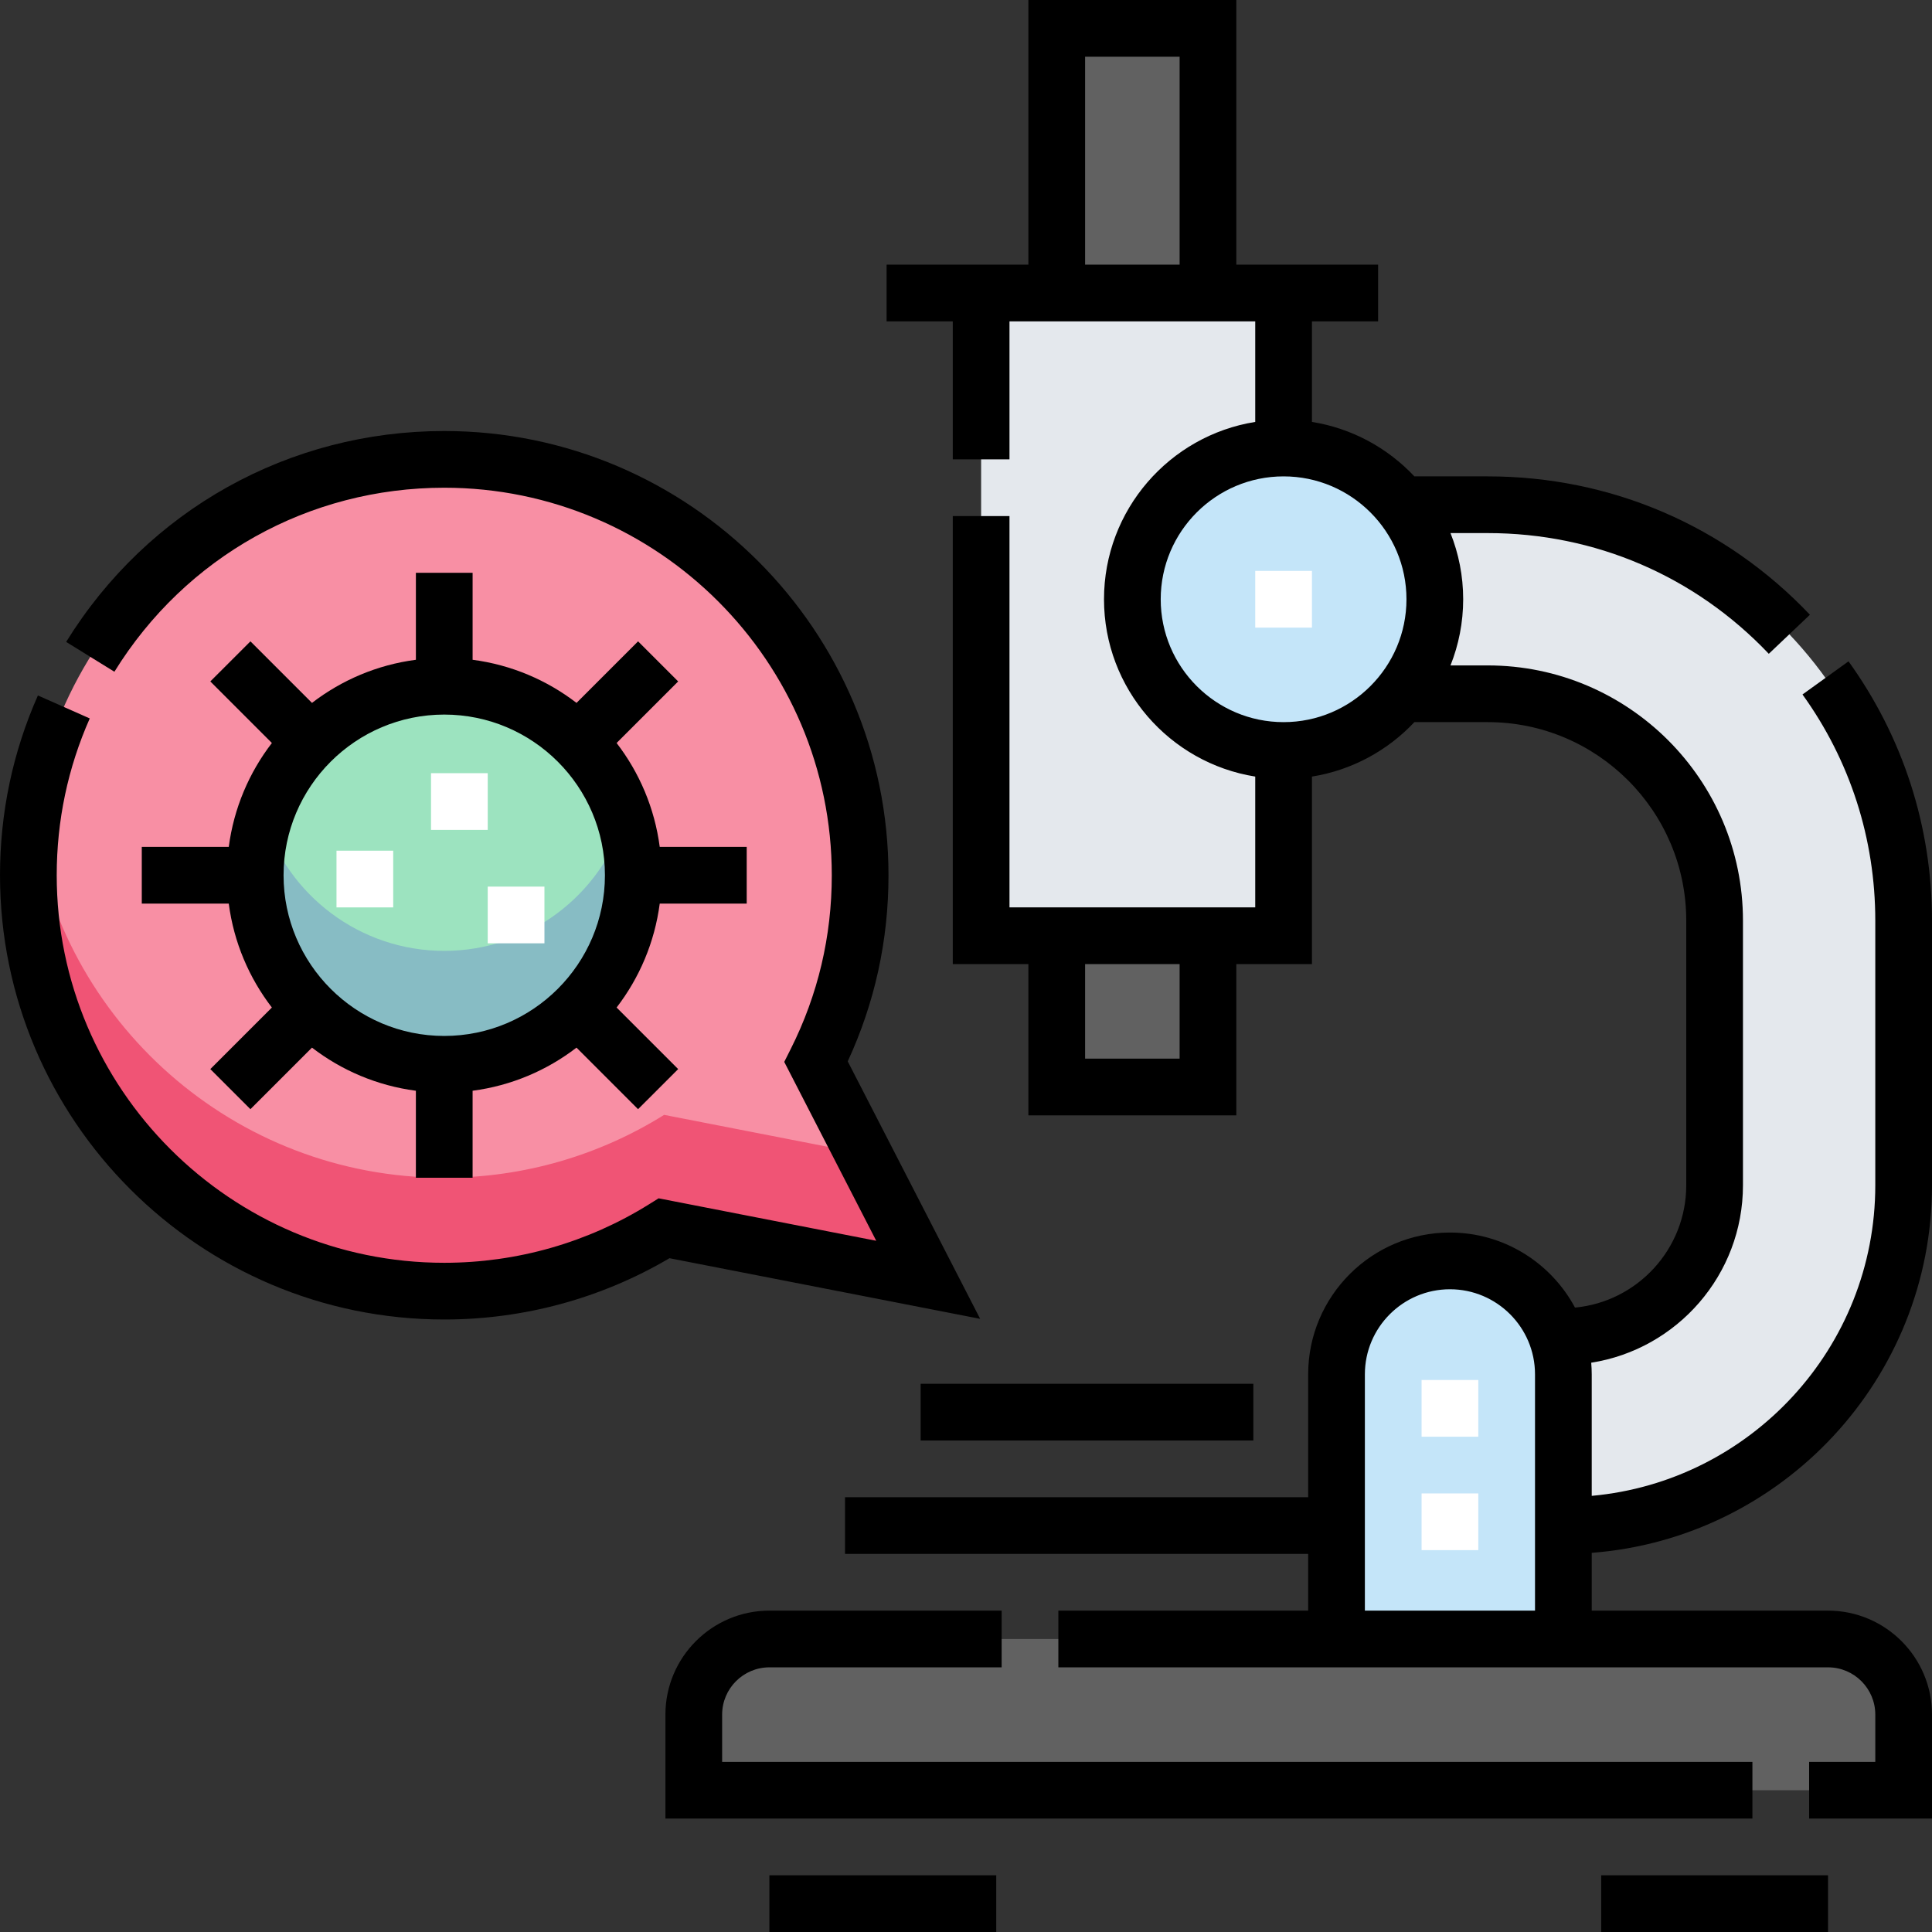 <svg id="Capa_1" enable-background="new 0 0 511 511" height="512" viewBox="0 0 511 511" width="512" xmlns="http://www.w3.org/2000/svg"><rect x="0" y="0" width="511" height="511" fill="#333333" stroke="none"/><g><g id="Filled_4_"><path d="m503.5 473.5h-320v-20c0-11.046 8.954-20 20-20h280c11.046 0 20 8.954 20 20z" fill="#616161"/><path d="m259.5 77.5h80v170h-80z" fill="#e4e8ed"/><path d="m279.5 247.5h40v40h-40z" fill="#616161"/><path d="m279.5 7.5h40v70h-40z" fill="#616161"/><path d="m413.5 433.5h-60v-70c0-16.569 13.431-30 30-30 16.569 0 30 13.431 30 30z" fill="#c4e5f9"/><path d="m339.5 133.5v50h54c33.137 0 60 26.863 60 60v70c0 22.091-17.909 40-40 40v50c49.706 0 90-40.294 90-90v-70c0-60.751-49.249-110-110-110z" fill="#e4e8ed"/><circle cx="339.5" cy="158.5" fill="#c4e5f9" r="40"/><path d="m117.5 121.5c60.751 0 110 49.249 110 110 0 17.737-4.204 34.49-11.661 49.327l29.661 57.673-69.837-13.627c-16.874 10.534-36.806 16.627-58.163 16.627-60.751 0-110-49.249-110-110s49.249-110 110-110z" fill="#f88fa4"/><path d="m117.5 311.5c21.357 0 41.289-6.093 58.163-16.627l52.687 10.281 17.15 33.346-69.837-13.627c-16.874 10.534-36.806 16.627-58.163 16.627-60.751 0-110-49.249-110-110 0-5.089.353-10.095 1.022-15 7.317 53.654 53.316 95 108.978 95z" fill="#f05475"/><circle cx="117.5" cy="231.5" fill="#9ce3bf" r="50"/><path d="m117.5 251.5c-22.346 0-41.312-14.736-47.698-35-1.493 4.738-2.302 9.776-2.302 15 0 27.57 22.43 50 50 50s50-22.43 50-50c0-5.224-.809-10.262-2.302-15-6.386 20.264-25.352 35-47.698 35z" fill="#87bcc4"/></g><g fill="#fff"><path d="m376 365h15v15h-15z"/><path d="m376 395h15v15h-15z"/><path d="m332 151h15v15h-15z"/><path d="m114 204.5h15v15h-15z"/><path d="m89 225h15v15h-15z"/><path d="m129 234.5h15v15h-15z"/></g><g id="Outline_4_"><path d="m463.5 466h-272.5v-12.5c0-6.893 5.607-12.5 12.5-12.5h61.429v-15h-61.429c-15.163 0-27.5 12.336-27.5 27.5v27.5h287.5z"/><path d="m203.5 496h60v15h-60z"/><path d="m423.5 496h60v15h-60z"/><path d="m243.5 366h88v15h-88z"/><path d="m259.243 348.823-35.025-68.104c7.156-15.461 10.782-32 10.782-49.219 0-64.79-52.71-117.5-117.5-117.5-.002 0 .001 0-.001 0-41.016 0-78.403 20.854-100.002 55.78l12.758 7.89c18.847-30.476 51.462-48.67 87.245-48.67 56.519 0 102.5 45.981 102.5 102.5 0 16.155-3.654 31.618-10.862 45.958l-1.713 3.407 24.332 47.312-57.559-11.231-2.507 1.565c-16.232 10.133-34.971 15.489-54.191 15.489-56.519 0-102.5-45.981-102.5-102.5 0-14.438 2.939-28.394 8.737-41.479l-13.715-6.076c-6.65 15.01-10.022 31.01-10.022 47.555 0 64.79 52.71 117.5 117.5 117.5 21.028 0 41.558-5.595 59.572-16.21z"/><path d="m37.5 224v15h23.005c1.342 10.251 5.388 19.658 11.406 27.482l-16.283 16.283 10.607 10.606 16.282-16.282c7.824 6.018 17.231 10.063 27.482 11.406v23.005h15v-23.005c10.251-1.342 19.658-5.387 27.482-11.406l16.282 16.282 10.607-10.606-16.283-16.283c6.018-7.824 10.063-17.231 11.406-27.482h23.007v-15h-23.005c-1.342-10.251-5.387-19.658-11.406-27.482l16.283-16.283-10.607-10.606-16.282 16.282c-7.824-6.018-17.231-10.063-27.482-11.406v-23.005h-15v23.005c-10.251 1.342-19.658 5.387-27.482 11.406l-16.282-16.282-10.607 10.606 16.283 16.283c-6.018 7.824-10.063 17.231-11.406 27.482zm80-35c23.435 0 42.5 19.065 42.5 42.5s-19.065 42.5-42.5 42.5-42.5-19.065-42.5-42.5 19.065-42.5 42.5-42.5z"/><path d="m511 313.5v-70c0-24.8-7.635-48.515-22.08-68.58l-12.174 8.764c12.596 17.497 19.254 38.181 19.254 59.816v70c0 42.961-33.013 78.34-75 82.144v-32.144c0-1.036-.054-2.059-.136-3.073 22.706-3.55 40.136-23.24 40.136-46.927v-70c0-37.22-30.28-67.5-67.5-67.5h-9.855c2.156-5.42 3.355-11.321 3.355-17.5s-1.199-12.08-3.355-17.5h9.855c28.383 0 54.782 11.339 74.334 31.926l10.877-10.33c-22.413-23.598-52.675-36.596-85.211-36.596h-19.406c-7.046-7.496-16.487-12.712-27.094-14.402v-26.598h17.5v-15h-37.5v-70h-55v70h-37.5v15h17.5v36.5h15v-36.5h65v26.598c-22.64 3.607-40 23.263-40 46.902s17.36 43.295 40 46.902v34.598h-65v-103.5h-15v118.5h20v40h55v-40h20v-49.598c10.607-1.69 20.047-6.906 27.094-14.402h19.406c28.948 0 52.5 23.551 52.5 52.5v70c0 16.883-12.941 30.796-29.425 32.351-6.323-11.803-18.775-19.851-33.075-19.851-20.678 0-37.5 16.822-37.5 37.5v32.5h-122.5v15h122.5v15h-66.071v15h203.571c6.893 0 12.5 5.607 12.5 12.5v12.5h-17.5v15h32.5v-27.5c0-15.164-12.337-27.5-27.5-27.5h-62.5v-15.286c50.271-3.842 90-45.975 90-97.214zm-199-243.5h-25v-55h25zm0 210h-25v-25h25zm27.5-89c-17.921 0-32.5-14.58-32.5-32.5s14.579-32.5 32.5-32.5 32.5 14.58 32.5 32.5-14.579 32.5-32.5 32.5zm66.5 235h-45v-62.5c0-12.407 10.094-22.5 22.5-22.5s22.5 10.093 22.5 22.5z"/></g></g></svg>